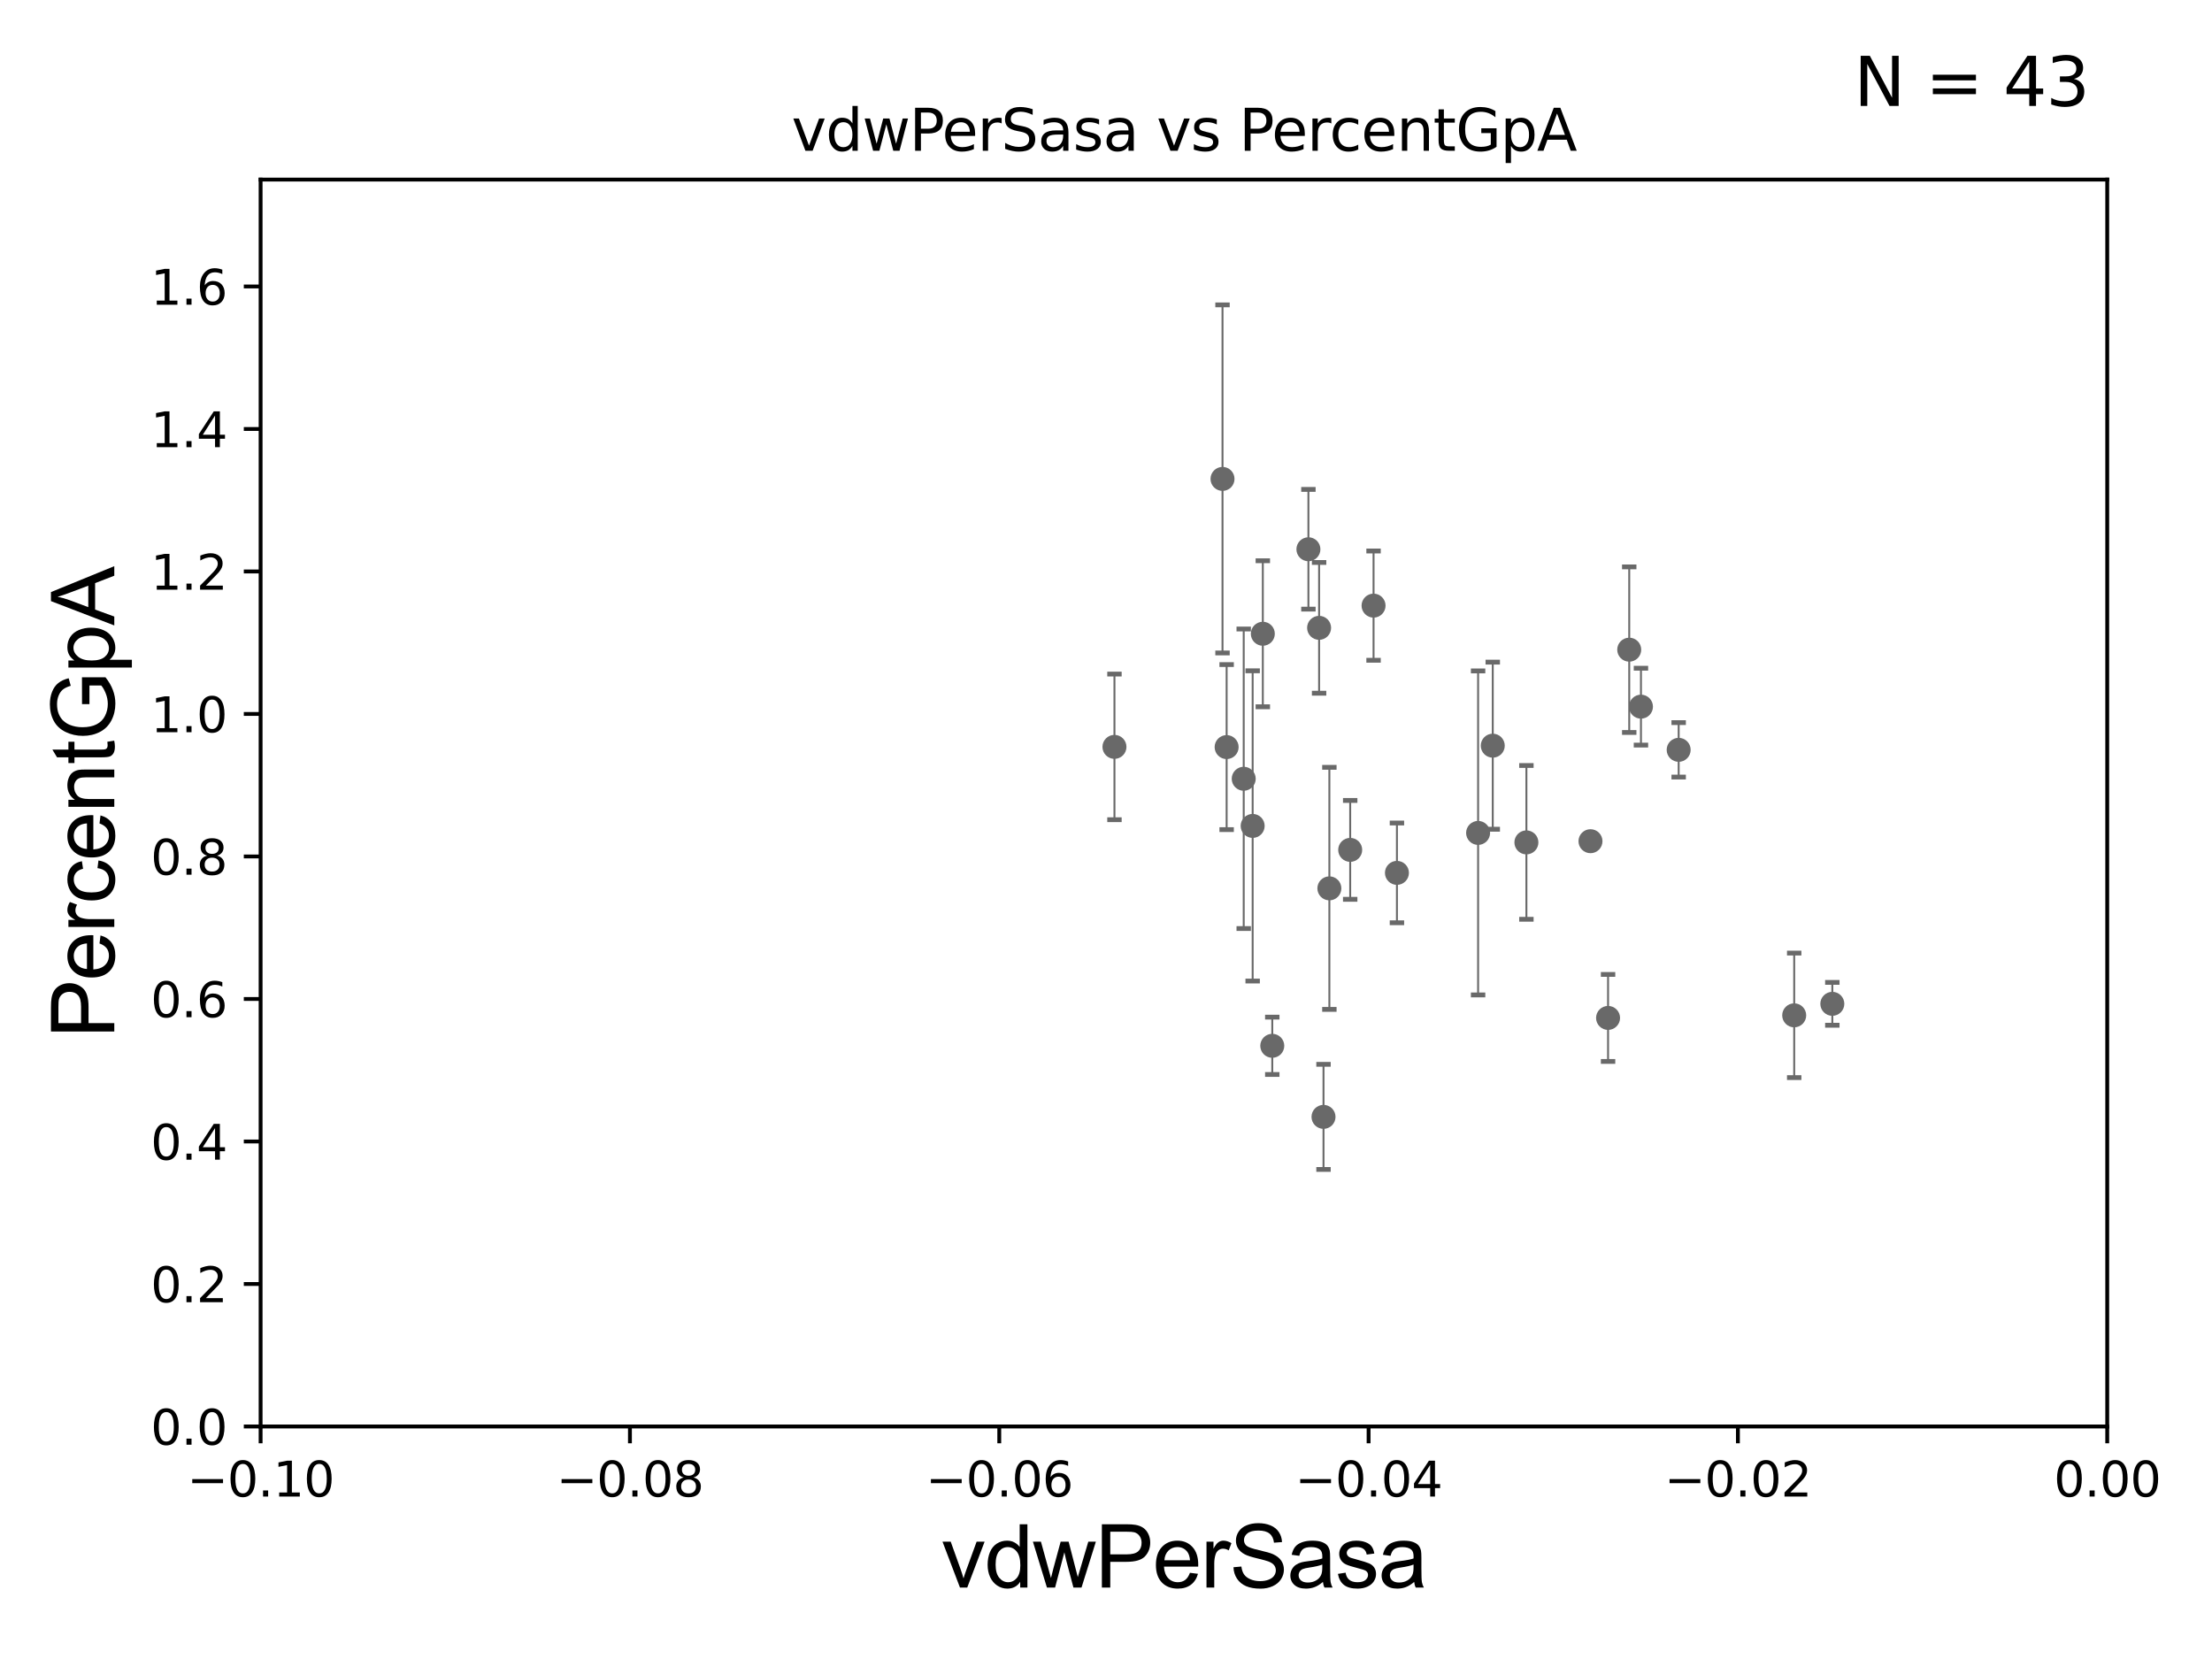 <?xml version="1.0" encoding="utf-8" standalone="no"?>
<!DOCTYPE svg PUBLIC "-//W3C//DTD SVG 1.1//EN"
  "http://www.w3.org/Graphics/SVG/1.1/DTD/svg11.dtd">
<svg xmlns:xlink="http://www.w3.org/1999/xlink" width="460.8pt" height="345.6pt" viewBox="0 0 460.8 345.6" xmlns="http://www.w3.org/2000/svg" version="1.1">
 <defs>
  <style type="text/css">*{stroke-linejoin: round; stroke-linecap: butt}</style>
 </defs>
 <g id="figure_1">
  <g id="patch_1">
   <path d="M 0 345.6 
L 460.8 345.6 
L 460.8 0 
L 0 0 
z
" style="fill: #ffffff"/>
  </g>
  <g id="axes_1">
   <g id="patch_2">
    <path d="M 54.29 297.16 
L 438.975 297.16 
L 438.975 37.411 
L 54.29 37.411 
z
" style="fill: #ffffff"/>
   </g>
   <g id="PathCollection_1">
    <defs>
     <path id="m9f4932aa3a" d="M 0 1.118 
C 0.297 1.118 0.581 1 0.791 0.791 
C 1 0.581 1.118 0.297 1.118 0 
C 1.118 -0.297 1 -0.581 0.791 -0.791 
C 0.581 -1 0.297 -1.118 0 -1.118 
C -0.297 -1.118 -0.581 -1 -0.791 -0.791 
C -1 -0.581 -1.118 -0.297 -1.118 0 
C -1.118 0.297 -1 0.581 -0.791 0.791 
C -0.581 1 -0.297 1.118 0 1.118 
z
" style="stroke: #696969"/>
    </defs>
    <g clip-path="url(#p98de0610e5)">
     <use xlink:href="#m9f4932aa3a" x="263.069" y="132.023" style="fill: #696969; stroke: #696969"/>
     <use xlink:href="#m9f4932aa3a" x="275.711" y="232.664" style="fill: #696969; stroke: #696969"/>
     <use xlink:href="#m9f4932aa3a" x="562.268" y="262.321" style="fill: #696969; stroke: #696969"/>
     <use xlink:href="#m9f4932aa3a" x="509.512" y="226.974" style="fill: #696969; stroke: #696969"/>
     <use xlink:href="#m9f4932aa3a" x="837.781" y="250.135" style="fill: #696969; stroke: #696969"/>
     <use xlink:href="#m9f4932aa3a" x="633.446" y="268.127" style="fill: #696969; stroke: #696969"/>
     <use xlink:href="#m9f4932aa3a" x="1186.252" y="278.551" style="fill: #696969; stroke: #696969"/>
     <use xlink:href="#m9f4932aa3a" x="317.977" y="175.487" style="fill: #696969; stroke: #696969"/>
     <use xlink:href="#m9f4932aa3a" x="334.989" y="212.051" style="fill: #696969; stroke: #696969"/>
     <use xlink:href="#m9f4932aa3a" x="463.481" y="241.967" style="fill: #696969; stroke: #696969"/>
     <use xlink:href="#m9f4932aa3a" x="339.398" y="135.341" style="fill: #696969; stroke: #696969"/>
     <use xlink:href="#m9f4932aa3a" x="310.969" y="155.338" style="fill: #696969; stroke: #696969"/>
     <use xlink:href="#m9f4932aa3a" x="33178.6" y="164.12" style="fill: #696969; stroke: #696969"/>
     <use xlink:href="#m9f4932aa3a" x="33178.6" y="267.48" style="fill: #696969; stroke: #696969"/>
     <use xlink:href="#m9f4932aa3a" x="8627.377" y="268.053" style="fill: #696969; stroke: #696969"/>
     <use xlink:href="#m9f4932aa3a" x="381.707" y="209.115" style="fill: #696969; stroke: #696969"/>
     <use xlink:href="#m9f4932aa3a" x="33178.6" y="210.276" style="fill: #696969; stroke: #696969"/>
     <use xlink:href="#m9f4932aa3a" x="33178.6" y="168.428" style="fill: #696969; stroke: #696969"/>
     <use xlink:href="#m9f4932aa3a" x="550.567" y="166.435" style="fill: #696969; stroke: #696969"/>
     <use xlink:href="#m9f4932aa3a" x="993.267" y="275.812" style="fill: #696969; stroke: #696969"/>
     <use xlink:href="#m9f4932aa3a" x="1060.107" y="254.293" style="fill: #696969; stroke: #696969"/>
     <use xlink:href="#m9f4932aa3a" x="6139.967" y="262.158" style="fill: #696969; stroke: #696969"/>
     <use xlink:href="#m9f4932aa3a" x="291.007" y="181.837" style="fill: #696969; stroke: #696969"/>
     <use xlink:href="#m9f4932aa3a" x="33178.6" y="249.438" style="fill: #696969; stroke: #696969"/>
     <use xlink:href="#m9f4932aa3a" x="33178.6" y="242.408" style="fill: #696969; stroke: #696969"/>
     <use xlink:href="#m9f4932aa3a" x="19341.605" y="183.593" style="fill: #696969; stroke: #696969"/>
     <use xlink:href="#m9f4932aa3a" x="255.53" y="155.633" style="fill: #696969; stroke: #696969"/>
     <use xlink:href="#m9f4932aa3a" x="259.089" y="162.23" style="fill: #696969; stroke: #696969"/>
     <use xlink:href="#m9f4932aa3a" x="254.672" y="99.765" style="fill: #696969; stroke: #696969"/>
     <use xlink:href="#m9f4932aa3a" x="274.793" y="130.79" style="fill: #696969; stroke: #696969"/>
     <use xlink:href="#m9f4932aa3a" x="373.765" y="211.513" style="fill: #696969; stroke: #696969"/>
     <use xlink:href="#m9f4932aa3a" x="276.933" y="185.062" style="fill: #696969; stroke: #696969"/>
     <use xlink:href="#m9f4932aa3a" x="341.841" y="147.21" style="fill: #696969; stroke: #696969"/>
     <use xlink:href="#m9f4932aa3a" x="232.162" y="155.588" style="fill: #696969; stroke: #696969"/>
     <use xlink:href="#m9f4932aa3a" x="272.566" y="114.422" style="fill: #696969; stroke: #696969"/>
     <use xlink:href="#m9f4932aa3a" x="281.271" y="177.045" style="fill: #696969; stroke: #696969"/>
     <use xlink:href="#m9f4932aa3a" x="22511.984" y="173.206" style="fill: #696969; stroke: #696969"/>
     <use xlink:href="#m9f4932aa3a" x="331.326" y="175.238" style="fill: #696969; stroke: #696969"/>
     <use xlink:href="#m9f4932aa3a" x="349.698" y="156.205" style="fill: #696969; stroke: #696969"/>
     <use xlink:href="#m9f4932aa3a" x="286.137" y="126.165" style="fill: #696969; stroke: #696969"/>
     <use xlink:href="#m9f4932aa3a" x="1353.907" y="277.915" style="fill: #696969; stroke: #696969"/>
     <use xlink:href="#m9f4932aa3a" x="260.951" y="172.053" style="fill: #696969; stroke: #696969"/>
     <use xlink:href="#m9f4932aa3a" x="9501.322" y="191.818" style="fill: #696969; stroke: #696969"/>
     <use xlink:href="#m9f4932aa3a" x="307.915" y="173.512" style="fill: #696969; stroke: #696969"/>
     <use xlink:href="#m9f4932aa3a" x="714.254" y="179.908" style="fill: #696969; stroke: #696969"/>
     <use xlink:href="#m9f4932aa3a" x="265.038" y="217.86" style="fill: #696969; stroke: #696969"/>
    </g>
   </g>
   <g id="matplotlib.axis_1">
    <g id="xtick_1">
     <g id="line2d_1">
      <defs>
       <path id="m7b2cd1a1ef" d="M 0 0 
L 0 3.5 
" style="stroke: #000000; stroke-width: 0.8"/>
      </defs>
      <g>
       <use xlink:href="#m7b2cd1a1ef" x="54.29" y="297.16" style="stroke: #000000; stroke-width: 0.8"/>
      </g>
     </g>
     <g id="text_1">
      <!-- −0.10 -->
      <g transform="translate(38.967 311.758)scale(0.1 -0.1)">
       <defs>
        <path id="DejaVuSans-2212" d="M 678 2272 
L 4684 2272 
L 4684 1741 
L 678 1741 
L 678 2272 
z
" transform="scale(0.016)"/>
        <path id="DejaVuSans-30" d="M 2034 4250 
Q 1547 4250 1301 3770 
Q 1056 3291 1056 2328 
Q 1056 1369 1301 889 
Q 1547 409 2034 409 
Q 2525 409 2770 889 
Q 3016 1369 3016 2328 
Q 3016 3291 2770 3770 
Q 2525 4250 2034 4250 
z
M 2034 4750 
Q 2819 4750 3233 4129 
Q 3647 3509 3647 2328 
Q 3647 1150 3233 529 
Q 2819 -91 2034 -91 
Q 1250 -91 836 529 
Q 422 1150 422 2328 
Q 422 3509 836 4129 
Q 1250 4750 2034 4750 
z
" transform="scale(0.016)"/>
        <path id="DejaVuSans-2e" d="M 684 794 
L 1344 794 
L 1344 0 
L 684 0 
L 684 794 
z
" transform="scale(0.016)"/>
        <path id="DejaVuSans-31" d="M 794 531 
L 1825 531 
L 1825 4091 
L 703 3866 
L 703 4441 
L 1819 4666 
L 2450 4666 
L 2450 531 
L 3481 531 
L 3481 0 
L 794 0 
L 794 531 
z
" transform="scale(0.016)"/>
       </defs>
       <use xlink:href="#DejaVuSans-2212"/>
       <use xlink:href="#DejaVuSans-30" x="83.789"/>
       <use xlink:href="#DejaVuSans-2e" x="147.412"/>
       <use xlink:href="#DejaVuSans-31" x="179.199"/>
       <use xlink:href="#DejaVuSans-30" x="242.822"/>
      </g>
     </g>
    </g>
    <g id="xtick_2">
     <g id="line2d_2">
      <g>
       <use xlink:href="#m7b2cd1a1ef" x="131.227" y="297.16" style="stroke: #000000; stroke-width: 0.8"/>
      </g>
     </g>
     <g id="text_2">
      <!-- −0.08 -->
      <g transform="translate(115.904 311.758)scale(0.1 -0.1)">
       <defs>
        <path id="DejaVuSans-38" d="M 2034 2216 
Q 1584 2216 1326 1975 
Q 1069 1734 1069 1313 
Q 1069 891 1326 650 
Q 1584 409 2034 409 
Q 2484 409 2743 651 
Q 3003 894 3003 1313 
Q 3003 1734 2745 1975 
Q 2488 2216 2034 2216 
z
M 1403 2484 
Q 997 2584 770 2862 
Q 544 3141 544 3541 
Q 544 4100 942 4425 
Q 1341 4750 2034 4750 
Q 2731 4750 3128 4425 
Q 3525 4100 3525 3541 
Q 3525 3141 3298 2862 
Q 3072 2584 2669 2484 
Q 3125 2378 3379 2068 
Q 3634 1759 3634 1313 
Q 3634 634 3220 271 
Q 2806 -91 2034 -91 
Q 1263 -91 848 271 
Q 434 634 434 1313 
Q 434 1759 690 2068 
Q 947 2378 1403 2484 
z
M 1172 3481 
Q 1172 3119 1398 2916 
Q 1625 2713 2034 2713 
Q 2441 2713 2670 2916 
Q 2900 3119 2900 3481 
Q 2900 3844 2670 4047 
Q 2441 4250 2034 4250 
Q 1625 4250 1398 4047 
Q 1172 3844 1172 3481 
z
" transform="scale(0.016)"/>
       </defs>
       <use xlink:href="#DejaVuSans-2212"/>
       <use xlink:href="#DejaVuSans-30" x="83.789"/>
       <use xlink:href="#DejaVuSans-2e" x="147.412"/>
       <use xlink:href="#DejaVuSans-30" x="179.199"/>
       <use xlink:href="#DejaVuSans-38" x="242.822"/>
      </g>
     </g>
    </g>
    <g id="xtick_3">
     <g id="line2d_3">
      <g>
       <use xlink:href="#m7b2cd1a1ef" x="208.164" y="297.16" style="stroke: #000000; stroke-width: 0.8"/>
      </g>
     </g>
     <g id="text_3">
      <!-- −0.06 -->
      <g transform="translate(192.841 311.758)scale(0.1 -0.1)">
       <defs>
        <path id="DejaVuSans-36" d="M 2113 2584 
Q 1688 2584 1439 2293 
Q 1191 2003 1191 1497 
Q 1191 994 1439 701 
Q 1688 409 2113 409 
Q 2538 409 2786 701 
Q 3034 994 3034 1497 
Q 3034 2003 2786 2293 
Q 2538 2584 2113 2584 
z
M 3366 4563 
L 3366 3988 
Q 3128 4100 2886 4159 
Q 2644 4219 2406 4219 
Q 1781 4219 1451 3797 
Q 1122 3375 1075 2522 
Q 1259 2794 1537 2939 
Q 1816 3084 2150 3084 
Q 2853 3084 3261 2657 
Q 3669 2231 3669 1497 
Q 3669 778 3244 343 
Q 2819 -91 2113 -91 
Q 1303 -91 875 529 
Q 447 1150 447 2328 
Q 447 3434 972 4092 
Q 1497 4750 2381 4750 
Q 2619 4750 2861 4703 
Q 3103 4656 3366 4563 
z
" transform="scale(0.016)"/>
       </defs>
       <use xlink:href="#DejaVuSans-2212"/>
       <use xlink:href="#DejaVuSans-30" x="83.789"/>
       <use xlink:href="#DejaVuSans-2e" x="147.412"/>
       <use xlink:href="#DejaVuSans-30" x="179.199"/>
       <use xlink:href="#DejaVuSans-36" x="242.822"/>
      </g>
     </g>
    </g>
    <g id="xtick_4">
     <g id="line2d_4">
      <g>
       <use xlink:href="#m7b2cd1a1ef" x="285.101" y="297.16" style="stroke: #000000; stroke-width: 0.8"/>
      </g>
     </g>
     <g id="text_4">
      <!-- −0.04 -->
      <g transform="translate(269.778 311.758)scale(0.1 -0.1)">
       <defs>
        <path id="DejaVuSans-34" d="M 2419 4116 
L 825 1625 
L 2419 1625 
L 2419 4116 
z
M 2253 4666 
L 3047 4666 
L 3047 1625 
L 3713 1625 
L 3713 1100 
L 3047 1100 
L 3047 0 
L 2419 0 
L 2419 1100 
L 313 1100 
L 313 1709 
L 2253 4666 
z
" transform="scale(0.016)"/>
       </defs>
       <use xlink:href="#DejaVuSans-2212"/>
       <use xlink:href="#DejaVuSans-30" x="83.789"/>
       <use xlink:href="#DejaVuSans-2e" x="147.412"/>
       <use xlink:href="#DejaVuSans-30" x="179.199"/>
       <use xlink:href="#DejaVuSans-34" x="242.822"/>
      </g>
     </g>
    </g>
    <g id="xtick_5">
     <g id="line2d_5">
      <g>
       <use xlink:href="#m7b2cd1a1ef" x="362.038" y="297.16" style="stroke: #000000; stroke-width: 0.8"/>
      </g>
     </g>
     <g id="text_5">
      <!-- −0.02 -->
      <g transform="translate(346.715 311.758)scale(0.1 -0.1)">
       <defs>
        <path id="DejaVuSans-32" d="M 1228 531 
L 3431 531 
L 3431 0 
L 469 0 
L 469 531 
Q 828 903 1448 1529 
Q 2069 2156 2228 2338 
Q 2531 2678 2651 2914 
Q 2772 3150 2772 3378 
Q 2772 3750 2511 3984 
Q 2250 4219 1831 4219 
Q 1534 4219 1204 4116 
Q 875 4013 500 3803 
L 500 4441 
Q 881 4594 1212 4672 
Q 1544 4750 1819 4750 
Q 2544 4750 2975 4387 
Q 3406 4025 3406 3419 
Q 3406 3131 3298 2873 
Q 3191 2616 2906 2266 
Q 2828 2175 2409 1742 
Q 1991 1309 1228 531 
z
" transform="scale(0.016)"/>
       </defs>
       <use xlink:href="#DejaVuSans-2212"/>
       <use xlink:href="#DejaVuSans-30" x="83.789"/>
       <use xlink:href="#DejaVuSans-2e" x="147.412"/>
       <use xlink:href="#DejaVuSans-30" x="179.199"/>
       <use xlink:href="#DejaVuSans-32" x="242.822"/>
      </g>
     </g>
    </g>
    <g id="xtick_6">
     <g id="line2d_6">
      <g>
       <use xlink:href="#m7b2cd1a1ef" x="438.975" y="297.16" style="stroke: #000000; stroke-width: 0.8"/>
      </g>
     </g>
     <g id="text_6">
      <!-- 0.00 -->
      <g transform="translate(427.842 311.758)scale(0.1 -0.1)">
       <use xlink:href="#DejaVuSans-30"/>
       <use xlink:href="#DejaVuSans-2e" x="63.623"/>
       <use xlink:href="#DejaVuSans-30" x="95.41"/>
       <use xlink:href="#DejaVuSans-30" x="159.033"/>
      </g>
     </g>
    </g>
    <g id="text_7">
     <!-- vdwPerSasa -->
     <g transform="translate(196.11 330.722)scale(0.18 -0.18)">
      <defs>
       <path id="ArialMT-76" d="M 1344 0 
L 81 3319 
L 675 3319 
L 1388 1331 
Q 1503 1009 1600 663 
Q 1675 925 1809 1294 
L 2547 3319 
L 3125 3319 
L 1869 0 
L 1344 0 
z
" transform="scale(0.016)"/>
       <path id="ArialMT-64" d="M 2575 0 
L 2575 419 
Q 2259 -75 1647 -75 
Q 1250 -75 917 144 
Q 584 363 401 755 
Q 219 1147 219 1656 
Q 219 2153 384 2558 
Q 550 2963 881 3178 
Q 1213 3394 1622 3394 
Q 1922 3394 2156 3267 
Q 2391 3141 2538 2938 
L 2538 4581 
L 3097 4581 
L 3097 0 
L 2575 0 
z
M 797 1656 
Q 797 1019 1065 703 
Q 1334 388 1700 388 
Q 2069 388 2326 689 
Q 2584 991 2584 1609 
Q 2584 2291 2321 2609 
Q 2059 2928 1675 2928 
Q 1300 2928 1048 2622 
Q 797 2316 797 1656 
z
" transform="scale(0.016)"/>
       <path id="ArialMT-77" d="M 1034 0 
L 19 3319 
L 600 3319 
L 1128 1403 
L 1325 691 
Q 1338 744 1497 1375 
L 2025 3319 
L 2603 3319 
L 3100 1394 
L 3266 759 
L 3456 1400 
L 4025 3319 
L 4572 3319 
L 3534 0 
L 2950 0 
L 2422 1988 
L 2294 2553 
L 1622 0 
L 1034 0 
z
" transform="scale(0.016)"/>
       <path id="ArialMT-50" d="M 494 0 
L 494 4581 
L 2222 4581 
Q 2678 4581 2919 4538 
Q 3256 4481 3484 4323 
Q 3713 4166 3852 3881 
Q 3991 3597 3991 3256 
Q 3991 2672 3619 2267 
Q 3247 1863 2275 1863 
L 1100 1863 
L 1100 0 
L 494 0 
z
M 1100 2403 
L 2284 2403 
Q 2872 2403 3119 2622 
Q 3366 2841 3366 3238 
Q 3366 3525 3220 3729 
Q 3075 3934 2838 4000 
Q 2684 4041 2272 4041 
L 1100 4041 
L 1100 2403 
z
" transform="scale(0.016)"/>
       <path id="ArialMT-65" d="M 2694 1069 
L 3275 997 
Q 3138 488 2766 206 
Q 2394 -75 1816 -75 
Q 1088 -75 661 373 
Q 234 822 234 1631 
Q 234 2469 665 2931 
Q 1097 3394 1784 3394 
Q 2450 3394 2872 2941 
Q 3294 2488 3294 1666 
Q 3294 1616 3291 1516 
L 816 1516 
Q 847 969 1125 678 
Q 1403 388 1819 388 
Q 2128 388 2347 550 
Q 2566 713 2694 1069 
z
M 847 1978 
L 2700 1978 
Q 2663 2397 2488 2606 
Q 2219 2931 1791 2931 
Q 1403 2931 1139 2672 
Q 875 2413 847 1978 
z
" transform="scale(0.016)"/>
       <path id="ArialMT-72" d="M 416 0 
L 416 3319 
L 922 3319 
L 922 2816 
Q 1116 3169 1280 3281 
Q 1444 3394 1641 3394 
Q 1925 3394 2219 3213 
L 2025 2691 
Q 1819 2813 1613 2813 
Q 1428 2813 1281 2702 
Q 1134 2591 1072 2394 
Q 978 2094 978 1738 
L 978 0 
L 416 0 
z
" transform="scale(0.016)"/>
       <path id="ArialMT-53" d="M 288 1472 
L 859 1522 
Q 900 1178 1048 958 
Q 1197 738 1509 602 
Q 1822 466 2213 466 
Q 2559 466 2825 569 
Q 3091 672 3220 851 
Q 3350 1031 3350 1244 
Q 3350 1459 3225 1620 
Q 3100 1781 2813 1891 
Q 2628 1963 1997 2114 
Q 1366 2266 1113 2400 
Q 784 2572 623 2826 
Q 463 3081 463 3397 
Q 463 3744 659 4045 
Q 856 4347 1234 4503 
Q 1613 4659 2075 4659 
Q 2584 4659 2973 4495 
Q 3363 4331 3572 4012 
Q 3781 3694 3797 3291 
L 3216 3247 
Q 3169 3681 2898 3903 
Q 2628 4125 2100 4125 
Q 1550 4125 1298 3923 
Q 1047 3722 1047 3438 
Q 1047 3191 1225 3031 
Q 1400 2872 2139 2705 
Q 2878 2538 3153 2413 
Q 3553 2228 3743 1945 
Q 3934 1663 3934 1294 
Q 3934 928 3725 604 
Q 3516 281 3123 101 
Q 2731 -78 2241 -78 
Q 1619 -78 1198 103 
Q 778 284 539 648 
Q 300 1013 288 1472 
z
" transform="scale(0.016)"/>
       <path id="ArialMT-61" d="M 2588 409 
Q 2275 144 1986 34 
Q 1697 -75 1366 -75 
Q 819 -75 525 192 
Q 231 459 231 875 
Q 231 1119 342 1320 
Q 453 1522 633 1644 
Q 813 1766 1038 1828 
Q 1203 1872 1538 1913 
Q 2219 1994 2541 2106 
Q 2544 2222 2544 2253 
Q 2544 2597 2384 2738 
Q 2169 2928 1744 2928 
Q 1347 2928 1158 2789 
Q 969 2650 878 2297 
L 328 2372 
Q 403 2725 575 2942 
Q 747 3159 1072 3276 
Q 1397 3394 1825 3394 
Q 2250 3394 2515 3294 
Q 2781 3194 2906 3042 
Q 3031 2891 3081 2659 
Q 3109 2516 3109 2141 
L 3109 1391 
Q 3109 606 3145 398 
Q 3181 191 3288 0 
L 2700 0 
Q 2613 175 2588 409 
z
M 2541 1666 
Q 2234 1541 1622 1453 
Q 1275 1403 1131 1340 
Q 988 1278 909 1158 
Q 831 1038 831 891 
Q 831 666 1001 516 
Q 1172 366 1500 366 
Q 1825 366 2078 508 
Q 2331 650 2450 897 
Q 2541 1088 2541 1459 
L 2541 1666 
z
" transform="scale(0.016)"/>
       <path id="ArialMT-73" d="M 197 991 
L 753 1078 
Q 800 744 1014 566 
Q 1228 388 1613 388 
Q 2000 388 2187 545 
Q 2375 703 2375 916 
Q 2375 1106 2209 1216 
Q 2094 1291 1634 1406 
Q 1016 1563 777 1677 
Q 538 1791 414 1992 
Q 291 2194 291 2438 
Q 291 2659 392 2848 
Q 494 3038 669 3163 
Q 800 3259 1026 3326 
Q 1253 3394 1513 3394 
Q 1903 3394 2198 3281 
Q 2494 3169 2634 2976 
Q 2775 2784 2828 2463 
L 2278 2388 
Q 2241 2644 2061 2787 
Q 1881 2931 1553 2931 
Q 1166 2931 1000 2803 
Q 834 2675 834 2503 
Q 834 2394 903 2306 
Q 972 2216 1119 2156 
Q 1203 2125 1616 2013 
Q 2213 1853 2448 1751 
Q 2684 1650 2818 1456 
Q 2953 1263 2953 975 
Q 2953 694 2789 445 
Q 2625 197 2315 61 
Q 2006 -75 1616 -75 
Q 969 -75 630 194 
Q 291 463 197 991 
z
" transform="scale(0.016)"/>
      </defs>
      <use xlink:href="#ArialMT-76"/>
      <use xlink:href="#ArialMT-64" x="50"/>
      <use xlink:href="#ArialMT-77" x="105.615"/>
      <use xlink:href="#ArialMT-50" x="177.832"/>
      <use xlink:href="#ArialMT-65" x="244.531"/>
      <use xlink:href="#ArialMT-72" x="300.146"/>
      <use xlink:href="#ArialMT-53" x="333.447"/>
      <use xlink:href="#ArialMT-61" x="400.146"/>
      <use xlink:href="#ArialMT-73" x="455.762"/>
      <use xlink:href="#ArialMT-61" x="505.762"/>
     </g>
    </g>
   </g>
   <g id="matplotlib.axis_2">
    <g id="ytick_1">
     <g id="line2d_7">
      <defs>
       <path id="mff3d5fe976" d="M 0 0 
L -3.5 0 
" style="stroke: #000000; stroke-width: 0.8"/>
      </defs>
      <g>
       <use xlink:href="#mff3d5fe976" x="54.29" y="297.16" style="stroke: #000000; stroke-width: 0.8"/>
      </g>
     </g>
     <g id="text_8">
      <!-- 0.0 -->
      <g transform="translate(31.387 300.959)scale(0.1 -0.1)">
       <use xlink:href="#DejaVuSans-30"/>
       <use xlink:href="#DejaVuSans-2e" x="63.623"/>
       <use xlink:href="#DejaVuSans-30" x="95.41"/>
      </g>
     </g>
    </g>
    <g id="ytick_2">
     <g id="line2d_8">
      <g>
       <use xlink:href="#mff3d5fe976" x="54.29" y="267.474" style="stroke: #000000; stroke-width: 0.8"/>
      </g>
     </g>
     <g id="text_9">
      <!-- 0.2 -->
      <g transform="translate(31.387 271.274)scale(0.1 -0.1)">
       <use xlink:href="#DejaVuSans-30"/>
       <use xlink:href="#DejaVuSans-2e" x="63.623"/>
       <use xlink:href="#DejaVuSans-32" x="95.41"/>
      </g>
     </g>
    </g>
    <g id="ytick_3">
     <g id="line2d_9">
      <g>
       <use xlink:href="#mff3d5fe976" x="54.29" y="237.789" style="stroke: #000000; stroke-width: 0.8"/>
      </g>
     </g>
     <g id="text_10">
      <!-- 0.4 -->
      <g transform="translate(31.387 241.588)scale(0.1 -0.1)">
       <use xlink:href="#DejaVuSans-30"/>
       <use xlink:href="#DejaVuSans-2e" x="63.623"/>
       <use xlink:href="#DejaVuSans-34" x="95.41"/>
      </g>
     </g>
    </g>
    <g id="ytick_4">
     <g id="line2d_10">
      <g>
       <use xlink:href="#mff3d5fe976" x="54.29" y="208.103" style="stroke: #000000; stroke-width: 0.8"/>
      </g>
     </g>
     <g id="text_11">
      <!-- 0.6 -->
      <g transform="translate(31.387 211.902)scale(0.1 -0.1)">
       <use xlink:href="#DejaVuSans-30"/>
       <use xlink:href="#DejaVuSans-2e" x="63.623"/>
       <use xlink:href="#DejaVuSans-36" x="95.41"/>
      </g>
     </g>
    </g>
    <g id="ytick_5">
     <g id="line2d_11">
      <g>
       <use xlink:href="#mff3d5fe976" x="54.29" y="178.418" style="stroke: #000000; stroke-width: 0.8"/>
      </g>
     </g>
     <g id="text_12">
      <!-- 0.8 -->
      <g transform="translate(31.387 182.217)scale(0.1 -0.1)">
       <use xlink:href="#DejaVuSans-30"/>
       <use xlink:href="#DejaVuSans-2e" x="63.623"/>
       <use xlink:href="#DejaVuSans-38" x="95.41"/>
      </g>
     </g>
    </g>
    <g id="ytick_6">
     <g id="line2d_12">
      <g>
       <use xlink:href="#mff3d5fe976" x="54.29" y="148.732" style="stroke: #000000; stroke-width: 0.8"/>
      </g>
     </g>
     <g id="text_13">
      <!-- 1.0 -->
      <g transform="translate(31.387 152.531)scale(0.1 -0.1)">
       <use xlink:href="#DejaVuSans-31"/>
       <use xlink:href="#DejaVuSans-2e" x="63.623"/>
       <use xlink:href="#DejaVuSans-30" x="95.41"/>
      </g>
     </g>
    </g>
    <g id="ytick_7">
     <g id="line2d_13">
      <g>
       <use xlink:href="#mff3d5fe976" x="54.29" y="119.047" style="stroke: #000000; stroke-width: 0.8"/>
      </g>
     </g>
     <g id="text_14">
      <!-- 1.2 -->
      <g transform="translate(31.387 122.846)scale(0.1 -0.1)">
       <use xlink:href="#DejaVuSans-31"/>
       <use xlink:href="#DejaVuSans-2e" x="63.623"/>
       <use xlink:href="#DejaVuSans-32" x="95.41"/>
      </g>
     </g>
    </g>
    <g id="ytick_8">
     <g id="line2d_14">
      <g>
       <use xlink:href="#mff3d5fe976" x="54.29" y="89.361" style="stroke: #000000; stroke-width: 0.8"/>
      </g>
     </g>
     <g id="text_15">
      <!-- 1.4 -->
      <g transform="translate(31.387 93.16)scale(0.1 -0.1)">
       <use xlink:href="#DejaVuSans-31"/>
       <use xlink:href="#DejaVuSans-2e" x="63.623"/>
       <use xlink:href="#DejaVuSans-34" x="95.41"/>
      </g>
     </g>
    </g>
    <g id="ytick_9">
     <g id="line2d_15">
      <g>
       <use xlink:href="#mff3d5fe976" x="54.29" y="59.675" style="stroke: #000000; stroke-width: 0.8"/>
      </g>
     </g>
     <g id="text_16">
      <!-- 1.6 -->
      <g transform="translate(31.387 63.475)scale(0.1 -0.1)">
       <use xlink:href="#DejaVuSans-31"/>
       <use xlink:href="#DejaVuSans-2e" x="63.623"/>
       <use xlink:href="#DejaVuSans-36" x="95.41"/>
      </g>
     </g>
    </g>
    <g id="text_17">
     <!-- PercentGpA -->
     <g transform="translate(23.809 216.309)rotate(-90)scale(0.18 -0.18)">
      <defs>
       <path id="ArialMT-63" d="M 2588 1216 
L 3141 1144 
Q 3050 572 2676 248 
Q 2303 -75 1759 -75 
Q 1078 -75 664 370 
Q 250 816 250 1647 
Q 250 2184 428 2587 
Q 606 2991 970 3192 
Q 1334 3394 1763 3394 
Q 2303 3394 2647 3120 
Q 2991 2847 3088 2344 
L 2541 2259 
Q 2463 2594 2264 2762 
Q 2066 2931 1784 2931 
Q 1359 2931 1093 2626 
Q 828 2322 828 1663 
Q 828 994 1084 691 
Q 1341 388 1753 388 
Q 2084 388 2306 591 
Q 2528 794 2588 1216 
z
" transform="scale(0.016)"/>
       <path id="ArialMT-6e" d="M 422 0 
L 422 3319 
L 928 3319 
L 928 2847 
Q 1294 3394 1984 3394 
Q 2284 3394 2536 3286 
Q 2788 3178 2913 3003 
Q 3038 2828 3088 2588 
Q 3119 2431 3119 2041 
L 3119 0 
L 2556 0 
L 2556 2019 
Q 2556 2363 2490 2533 
Q 2425 2703 2258 2804 
Q 2091 2906 1866 2906 
Q 1506 2906 1245 2678 
Q 984 2450 984 1813 
L 984 0 
L 422 0 
z
" transform="scale(0.016)"/>
       <path id="ArialMT-74" d="M 1650 503 
L 1731 6 
Q 1494 -44 1306 -44 
Q 1000 -44 831 53 
Q 663 150 594 308 
Q 525 466 525 972 
L 525 2881 
L 113 2881 
L 113 3319 
L 525 3319 
L 525 4141 
L 1084 4478 
L 1084 3319 
L 1650 3319 
L 1650 2881 
L 1084 2881 
L 1084 941 
Q 1084 700 1114 631 
Q 1144 563 1211 522 
Q 1278 481 1403 481 
Q 1497 481 1650 503 
z
" transform="scale(0.016)"/>
       <path id="ArialMT-47" d="M 2638 1797 
L 2638 2334 
L 4578 2338 
L 4578 638 
Q 4131 281 3656 101 
Q 3181 -78 2681 -78 
Q 2006 -78 1454 211 
Q 903 500 622 1047 
Q 341 1594 341 2269 
Q 341 2938 620 3517 
Q 900 4097 1425 4378 
Q 1950 4659 2634 4659 
Q 3131 4659 3532 4498 
Q 3934 4338 4162 4050 
Q 4391 3763 4509 3300 
L 3963 3150 
Q 3859 3500 3706 3700 
Q 3553 3900 3268 4020 
Q 2984 4141 2638 4141 
Q 2222 4141 1919 4014 
Q 1616 3888 1430 3681 
Q 1244 3475 1141 3228 
Q 966 2803 966 2306 
Q 966 1694 1177 1281 
Q 1388 869 1791 669 
Q 2194 469 2647 469 
Q 3041 469 3416 620 
Q 3791 772 3984 944 
L 3984 1797 
L 2638 1797 
z
" transform="scale(0.016)"/>
       <path id="ArialMT-70" d="M 422 -1272 
L 422 3319 
L 934 3319 
L 934 2888 
Q 1116 3141 1344 3267 
Q 1572 3394 1897 3394 
Q 2322 3394 2647 3175 
Q 2972 2956 3137 2557 
Q 3303 2159 3303 1684 
Q 3303 1175 3120 767 
Q 2938 359 2589 142 
Q 2241 -75 1856 -75 
Q 1575 -75 1351 44 
Q 1128 163 984 344 
L 984 -1272 
L 422 -1272 
z
M 931 1641 
Q 931 1000 1190 694 
Q 1450 388 1819 388 
Q 2194 388 2461 705 
Q 2728 1022 2728 1688 
Q 2728 2322 2467 2637 
Q 2206 2953 1844 2953 
Q 1484 2953 1207 2617 
Q 931 2281 931 1641 
z
" transform="scale(0.016)"/>
       <path id="ArialMT-41" d="M -9 0 
L 1750 4581 
L 2403 4581 
L 4278 0 
L 3588 0 
L 3053 1388 
L 1138 1388 
L 634 0 
L -9 0 
z
M 1313 1881 
L 2866 1881 
L 2388 3150 
Q 2169 3728 2063 4100 
Q 1975 3659 1816 3225 
L 1313 1881 
z
" transform="scale(0.016)"/>
      </defs>
      <use xlink:href="#ArialMT-50"/>
      <use xlink:href="#ArialMT-65" x="66.699"/>
      <use xlink:href="#ArialMT-72" x="122.314"/>
      <use xlink:href="#ArialMT-63" x="155.615"/>
      <use xlink:href="#ArialMT-65" x="205.615"/>
      <use xlink:href="#ArialMT-6e" x="261.23"/>
      <use xlink:href="#ArialMT-74" x="316.846"/>
      <use xlink:href="#ArialMT-47" x="344.629"/>
      <use xlink:href="#ArialMT-70" x="422.412"/>
      <use xlink:href="#ArialMT-41" x="478.027"/>
     </g>
    </g>
   </g>
   <g id="LineCollection_1">
    <path d="M 263.069 147.234 
L 263.069 116.812 
" clip-path="url(#p98de0610e5)" style="fill: none; stroke: #696969; stroke-width: 0.4"/>
    <path d="M 275.711 243.612 
L 275.711 221.716 
" clip-path="url(#p98de0610e5)" style="fill: none; stroke: #696969; stroke-width: 0.4"/>
    <path clip-path="url(#p98de0610e5)" style="fill: none; stroke: #696969; stroke-width: 0.4"/>
    <path clip-path="url(#p98de0610e5)" style="fill: none; stroke: #696969; stroke-width: 0.4"/>
    <path clip-path="url(#p98de0610e5)" style="fill: none; stroke: #696969; stroke-width: 0.4"/>
    <path clip-path="url(#p98de0610e5)" style="fill: none; stroke: #696969; stroke-width: 0.4"/>
    <path clip-path="url(#p98de0610e5)" style="fill: none; stroke: #696969; stroke-width: 0.4"/>
    <path d="M 317.977 191.506 
L 317.977 159.469 
" clip-path="url(#p98de0610e5)" style="fill: none; stroke: #696969; stroke-width: 0.4"/>
    <path d="M 334.989 221.113 
L 334.989 202.988 
" clip-path="url(#p98de0610e5)" style="fill: none; stroke: #696969; stroke-width: 0.4"/>
    <path clip-path="url(#p98de0610e5)" style="fill: none; stroke: #696969; stroke-width: 0.4"/>
    <path d="M 339.398 152.589 
L 339.398 118.093 
" clip-path="url(#p98de0610e5)" style="fill: none; stroke: #696969; stroke-width: 0.4"/>
    <path d="M 310.969 172.743 
L 310.969 137.932 
" clip-path="url(#p98de0610e5)" style="fill: none; stroke: #696969; stroke-width: 0.4"/>
    <path clip-path="url(#p98de0610e5)" style="fill: none; stroke: #696969; stroke-width: 0.4"/>
    <path clip-path="url(#p98de0610e5)" style="fill: none; stroke: #696969; stroke-width: 0.4"/>
    <path d="M 381.707 213.579 
L 381.707 204.65 
" clip-path="url(#p98de0610e5)" style="fill: none; stroke: #696969; stroke-width: 0.4"/>
    <path clip-path="url(#p98de0610e5)" style="fill: none; stroke: #696969; stroke-width: 0.4"/>
    <path clip-path="url(#p98de0610e5)" style="fill: none; stroke: #696969; stroke-width: 0.4"/>
    <path clip-path="url(#p98de0610e5)" style="fill: none; stroke: #696969; stroke-width: 0.4"/>
    <path clip-path="url(#p98de0610e5)" style="fill: none; stroke: #696969; stroke-width: 0.4"/>
    <path clip-path="url(#p98de0610e5)" style="fill: none; stroke: #696969; stroke-width: 0.4"/>
    <path d="M 291.007 192.225 
L 291.007 171.449 
" clip-path="url(#p98de0610e5)" style="fill: none; stroke: #696969; stroke-width: 0.4"/>
    <path clip-path="url(#p98de0610e5)" style="fill: none; stroke: #696969; stroke-width: 0.4"/>
    <path clip-path="url(#p98de0610e5)" style="fill: none; stroke: #696969; stroke-width: 0.4"/>
    <path d="M 255.53 172.826 
L 255.53 138.441 
" clip-path="url(#p98de0610e5)" style="fill: none; stroke: #696969; stroke-width: 0.4"/>
    <path d="M 259.089 193.428 
L 259.089 131.032 
" clip-path="url(#p98de0610e5)" style="fill: none; stroke: #696969; stroke-width: 0.4"/>
    <path d="M 254.672 136.021 
L 254.672 63.509 
" clip-path="url(#p98de0610e5)" style="fill: none; stroke: #696969; stroke-width: 0.4"/>
    <path d="M 274.793 144.41 
L 274.793 117.171 
" clip-path="url(#p98de0610e5)" style="fill: none; stroke: #696969; stroke-width: 0.4"/>
    <path d="M 373.765 224.482 
L 373.765 198.543 
" clip-path="url(#p98de0610e5)" style="fill: none; stroke: #696969; stroke-width: 0.4"/>
    <path d="M 276.933 210.272 
L 276.933 159.852 
" clip-path="url(#p98de0610e5)" style="fill: none; stroke: #696969; stroke-width: 0.4"/>
    <path d="M 341.841 155.216 
L 341.841 139.204 
" clip-path="url(#p98de0610e5)" style="fill: none; stroke: #696969; stroke-width: 0.4"/>
    <path d="M 232.162 170.757 
L 232.162 140.42 
" clip-path="url(#p98de0610e5)" style="fill: none; stroke: #696969; stroke-width: 0.4"/>
    <path d="M 272.566 126.892 
L 272.566 101.952 
" clip-path="url(#p98de0610e5)" style="fill: none; stroke: #696969; stroke-width: 0.4"/>
    <path d="M 281.271 187.341 
L 281.271 166.748 
" clip-path="url(#p98de0610e5)" style="fill: none; stroke: #696969; stroke-width: 0.4"/>
    <path clip-path="url(#p98de0610e5)" style="fill: none; stroke: #696969; stroke-width: 0.4"/>
    <path d="M 331.326 175.754 
L 331.326 174.721 
" clip-path="url(#p98de0610e5)" style="fill: none; stroke: #696969; stroke-width: 0.4"/>
    <path d="M 349.698 161.88 
L 349.698 150.531 
" clip-path="url(#p98de0610e5)" style="fill: none; stroke: #696969; stroke-width: 0.4"/>
    <path d="M 286.137 137.548 
L 286.137 114.781 
" clip-path="url(#p98de0610e5)" style="fill: none; stroke: #696969; stroke-width: 0.4"/>
    <path clip-path="url(#p98de0610e5)" style="fill: none; stroke: #696969; stroke-width: 0.4"/>
    <path d="M 260.951 204.366 
L 260.951 139.74 
" clip-path="url(#p98de0610e5)" style="fill: none; stroke: #696969; stroke-width: 0.4"/>
    <path clip-path="url(#p98de0610e5)" style="fill: none; stroke: #696969; stroke-width: 0.4"/>
    <path d="M 307.915 207.261 
L 307.915 139.763 
" clip-path="url(#p98de0610e5)" style="fill: none; stroke: #696969; stroke-width: 0.4"/>
    <path clip-path="url(#p98de0610e5)" style="fill: none; stroke: #696969; stroke-width: 0.4"/>
    <path d="M 265.038 223.832 
L 265.038 211.887 
" clip-path="url(#p98de0610e5)" style="fill: none; stroke: #696969; stroke-width: 0.4"/>
   </g>
   <g id="line2d_16">
    <defs>
     <path id="mc93a4e5a05" d="M 1.5 0 
L -1.5 -0 
" style="stroke: #696969"/>
    </defs>
    <g clip-path="url(#p98de0610e5)">
     <use xlink:href="#mc93a4e5a05" x="263.069" y="147.234" style="fill: #696969; stroke: #696969"/>
     <use xlink:href="#mc93a4e5a05" x="275.711" y="243.612" style="fill: #696969; stroke: #696969"/>
     <use xlink:href="#mc93a4e5a05" x="562.268" y="270.572" style="fill: #696969; stroke: #696969"/>
     <use xlink:href="#mc93a4e5a05" x="509.512" y="241.598" style="fill: #696969; stroke: #696969"/>
     <use xlink:href="#mc93a4e5a05" x="837.781" y="253.922" style="fill: #696969; stroke: #696969"/>
     <use xlink:href="#mc93a4e5a05" x="633.446" y="275.908" style="fill: #696969; stroke: #696969"/>
     <use xlink:href="#mc93a4e5a05" x="1186.252" y="286.235" style="fill: #696969; stroke: #696969"/>
     <use xlink:href="#mc93a4e5a05" x="317.977" y="191.506" style="fill: #696969; stroke: #696969"/>
     <use xlink:href="#mc93a4e5a05" x="334.989" y="221.113" style="fill: #696969; stroke: #696969"/>
     <use xlink:href="#mc93a4e5a05" x="463.481" y="249.864" style="fill: #696969; stroke: #696969"/>
     <use xlink:href="#mc93a4e5a05" x="339.398" y="152.589" style="fill: #696969; stroke: #696969"/>
     <use xlink:href="#mc93a4e5a05" x="310.969" y="172.743" style="fill: #696969; stroke: #696969"/>
     <use xlink:href="#mc93a4e5a05" x="33178.6" y="180.349" style="fill: #696969; stroke: #696969"/>
     <use xlink:href="#mc93a4e5a05" x="33178.6" y="272.126" style="fill: #696969; stroke: #696969"/>
     <use xlink:href="#mc93a4e5a05" x="8627.377" y="272.778" style="fill: #696969; stroke: #696969"/>
     <use xlink:href="#mc93a4e5a05" x="381.707" y="213.579" style="fill: #696969; stroke: #696969"/>
     <use xlink:href="#mc93a4e5a05" x="33178.6" y="214.762" style="fill: #696969; stroke: #696969"/>
     <use xlink:href="#mc93a4e5a05" x="33178.6" y="178.403" style="fill: #696969; stroke: #696969"/>
     <use xlink:href="#mc93a4e5a05" x="550.567" y="176.498" style="fill: #696969; stroke: #696969"/>
     <use xlink:href="#mc93a4e5a05" x="993.267" y="282.163" style="fill: #696969; stroke: #696969"/>
     <use xlink:href="#mc93a4e5a05" x="1060.107" y="271.362" style="fill: #696969; stroke: #696969"/>
     <use xlink:href="#mc93a4e5a05" x="6139.967" y="267.999" style="fill: #696969; stroke: #696969"/>
     <use xlink:href="#mc93a4e5a05" x="291.007" y="192.225" style="fill: #696969; stroke: #696969"/>
     <use xlink:href="#mc93a4e5a05" x="33178.6" y="254.72" style="fill: #696969; stroke: #696969"/>
     <use xlink:href="#mc93a4e5a05" x="33178.6" y="250.412" style="fill: #696969; stroke: #696969"/>
     <use xlink:href="#mc93a4e5a05" x="19341.605" y="205.505" style="fill: #696969; stroke: #696969"/>
     <use xlink:href="#mc93a4e5a05" x="255.53" y="172.826" style="fill: #696969; stroke: #696969"/>
     <use xlink:href="#mc93a4e5a05" x="259.089" y="193.428" style="fill: #696969; stroke: #696969"/>
     <use xlink:href="#mc93a4e5a05" x="254.672" y="136.021" style="fill: #696969; stroke: #696969"/>
     <use xlink:href="#mc93a4e5a05" x="274.793" y="144.41" style="fill: #696969; stroke: #696969"/>
     <use xlink:href="#mc93a4e5a05" x="373.765" y="224.482" style="fill: #696969; stroke: #696969"/>
     <use xlink:href="#mc93a4e5a05" x="276.933" y="210.272" style="fill: #696969; stroke: #696969"/>
     <use xlink:href="#mc93a4e5a05" x="341.841" y="155.216" style="fill: #696969; stroke: #696969"/>
     <use xlink:href="#mc93a4e5a05" x="232.162" y="170.757" style="fill: #696969; stroke: #696969"/>
     <use xlink:href="#mc93a4e5a05" x="272.566" y="126.892" style="fill: #696969; stroke: #696969"/>
     <use xlink:href="#mc93a4e5a05" x="281.271" y="187.341" style="fill: #696969; stroke: #696969"/>
     <use xlink:href="#mc93a4e5a05" x="22511.984" y="201.189" style="fill: #696969; stroke: #696969"/>
     <use xlink:href="#mc93a4e5a05" x="331.326" y="175.754" style="fill: #696969; stroke: #696969"/>
     <use xlink:href="#mc93a4e5a05" x="349.698" y="161.88" style="fill: #696969; stroke: #696969"/>
     <use xlink:href="#mc93a4e5a05" x="286.137" y="137.548" style="fill: #696969; stroke: #696969"/>
     <use xlink:href="#mc93a4e5a05" x="1353.907" y="288.587" style="fill: #696969; stroke: #696969"/>
     <use xlink:href="#mc93a4e5a05" x="260.951" y="204.366" style="fill: #696969; stroke: #696969"/>
     <use xlink:href="#mc93a4e5a05" x="9501.322" y="197.115" style="fill: #696969; stroke: #696969"/>
     <use xlink:href="#mc93a4e5a05" x="307.915" y="207.261" style="fill: #696969; stroke: #696969"/>
     <use xlink:href="#mc93a4e5a05" x="714.254" y="187.967" style="fill: #696969; stroke: #696969"/>
     <use xlink:href="#mc93a4e5a05" x="265.038" y="223.832" style="fill: #696969; stroke: #696969"/>
    </g>
   </g>
   <g id="line2d_17">
    <g clip-path="url(#p98de0610e5)">
     <use xlink:href="#mc93a4e5a05" x="263.069" y="116.812" style="fill: #696969; stroke: #696969"/>
     <use xlink:href="#mc93a4e5a05" x="275.711" y="221.716" style="fill: #696969; stroke: #696969"/>
     <use xlink:href="#mc93a4e5a05" x="562.268" y="254.069" style="fill: #696969; stroke: #696969"/>
     <use xlink:href="#mc93a4e5a05" x="509.512" y="212.351" style="fill: #696969; stroke: #696969"/>
     <use xlink:href="#mc93a4e5a05" x="837.781" y="246.348" style="fill: #696969; stroke: #696969"/>
     <use xlink:href="#mc93a4e5a05" x="633.446" y="260.346" style="fill: #696969; stroke: #696969"/>
     <use xlink:href="#mc93a4e5a05" x="1186.252" y="270.867" style="fill: #696969; stroke: #696969"/>
     <use xlink:href="#mc93a4e5a05" x="317.977" y="159.469" style="fill: #696969; stroke: #696969"/>
     <use xlink:href="#mc93a4e5a05" x="334.989" y="202.988" style="fill: #696969; stroke: #696969"/>
     <use xlink:href="#mc93a4e5a05" x="463.481" y="234.07" style="fill: #696969; stroke: #696969"/>
     <use xlink:href="#mc93a4e5a05" x="339.398" y="118.093" style="fill: #696969; stroke: #696969"/>
     <use xlink:href="#mc93a4e5a05" x="310.969" y="137.932" style="fill: #696969; stroke: #696969"/>
     <use xlink:href="#mc93a4e5a05" x="33178.6" y="147.891" style="fill: #696969; stroke: #696969"/>
     <use xlink:href="#mc93a4e5a05" x="33178.6" y="262.835" style="fill: #696969; stroke: #696969"/>
     <use xlink:href="#mc93a4e5a05" x="8627.377" y="263.328" style="fill: #696969; stroke: #696969"/>
     <use xlink:href="#mc93a4e5a05" x="381.707" y="204.65" style="fill: #696969; stroke: #696969"/>
     <use xlink:href="#mc93a4e5a05" x="33178.6" y="205.789" style="fill: #696969; stroke: #696969"/>
     <use xlink:href="#mc93a4e5a05" x="33178.6" y="158.454" style="fill: #696969; stroke: #696969"/>
     <use xlink:href="#mc93a4e5a05" x="550.567" y="156.372" style="fill: #696969; stroke: #696969"/>
     <use xlink:href="#mc93a4e5a05" x="993.267" y="269.461" style="fill: #696969; stroke: #696969"/>
     <use xlink:href="#mc93a4e5a05" x="1060.107" y="237.224" style="fill: #696969; stroke: #696969"/>
     <use xlink:href="#mc93a4e5a05" x="6139.967" y="256.318" style="fill: #696969; stroke: #696969"/>
     <use xlink:href="#mc93a4e5a05" x="291.007" y="171.449" style="fill: #696969; stroke: #696969"/>
     <use xlink:href="#mc93a4e5a05" x="33178.6" y="244.155" style="fill: #696969; stroke: #696969"/>
     <use xlink:href="#mc93a4e5a05" x="33178.6" y="234.405" style="fill: #696969; stroke: #696969"/>
     <use xlink:href="#mc93a4e5a05" x="19341.605" y="161.681" style="fill: #696969; stroke: #696969"/>
     <use xlink:href="#mc93a4e5a05" x="255.53" y="138.441" style="fill: #696969; stroke: #696969"/>
     <use xlink:href="#mc93a4e5a05" x="259.089" y="131.032" style="fill: #696969; stroke: #696969"/>
     <use xlink:href="#mc93a4e5a05" x="254.672" y="63.509" style="fill: #696969; stroke: #696969"/>
     <use xlink:href="#mc93a4e5a05" x="274.793" y="117.171" style="fill: #696969; stroke: #696969"/>
     <use xlink:href="#mc93a4e5a05" x="373.765" y="198.543" style="fill: #696969; stroke: #696969"/>
     <use xlink:href="#mc93a4e5a05" x="276.933" y="159.852" style="fill: #696969; stroke: #696969"/>
     <use xlink:href="#mc93a4e5a05" x="341.841" y="139.204" style="fill: #696969; stroke: #696969"/>
     <use xlink:href="#mc93a4e5a05" x="232.162" y="140.42" style="fill: #696969; stroke: #696969"/>
     <use xlink:href="#mc93a4e5a05" x="272.566" y="101.952" style="fill: #696969; stroke: #696969"/>
     <use xlink:href="#mc93a4e5a05" x="281.271" y="166.748" style="fill: #696969; stroke: #696969"/>
     <use xlink:href="#mc93a4e5a05" x="22511.984" y="145.223" style="fill: #696969; stroke: #696969"/>
     <use xlink:href="#mc93a4e5a05" x="331.326" y="174.721" style="fill: #696969; stroke: #696969"/>
     <use xlink:href="#mc93a4e5a05" x="349.698" y="150.531" style="fill: #696969; stroke: #696969"/>
     <use xlink:href="#mc93a4e5a05" x="286.137" y="114.781" style="fill: #696969; stroke: #696969"/>
     <use xlink:href="#mc93a4e5a05" x="1353.907" y="267.243" style="fill: #696969; stroke: #696969"/>
     <use xlink:href="#mc93a4e5a05" x="260.951" y="139.74" style="fill: #696969; stroke: #696969"/>
     <use xlink:href="#mc93a4e5a05" x="9501.322" y="186.521" style="fill: #696969; stroke: #696969"/>
     <use xlink:href="#mc93a4e5a05" x="307.915" y="139.763" style="fill: #696969; stroke: #696969"/>
     <use xlink:href="#mc93a4e5a05" x="714.254" y="171.85" style="fill: #696969; stroke: #696969"/>
     <use xlink:href="#mc93a4e5a05" x="265.038" y="211.887" style="fill: #696969; stroke: #696969"/>
    </g>
   </g>
   <g id="line2d_18">
    <defs>
     <path id="mc32558e1e0" d="M 0 2 
C 0.53 2 1.039 1.789 1.414 1.414 
C 1.789 1.039 2 0.53 2 0 
C 2 -0.53 1.789 -1.039 1.414 -1.414 
C 1.039 -1.789 0.53 -2 0 -2 
C -0.53 -2 -1.039 -1.789 -1.414 -1.414 
C -1.789 -1.039 -2 -0.53 -2 0 
C -2 0.53 -1.789 1.039 -1.414 1.414 
C -1.039 1.789 -0.53 2 0 2 
z
" style="stroke: #696969"/>
    </defs>
    <g clip-path="url(#p98de0610e5)">
     <use xlink:href="#mc32558e1e0" x="263.069" y="132.023" style="fill: #696969; stroke: #696969"/>
     <use xlink:href="#mc32558e1e0" x="275.711" y="232.664" style="fill: #696969; stroke: #696969"/>
     <use xlink:href="#mc32558e1e0" x="562.268" y="262.321" style="fill: #696969; stroke: #696969"/>
     <use xlink:href="#mc32558e1e0" x="509.512" y="226.974" style="fill: #696969; stroke: #696969"/>
     <use xlink:href="#mc32558e1e0" x="837.781" y="250.135" style="fill: #696969; stroke: #696969"/>
     <use xlink:href="#mc32558e1e0" x="633.446" y="268.127" style="fill: #696969; stroke: #696969"/>
     <use xlink:href="#mc32558e1e0" x="1186.252" y="278.551" style="fill: #696969; stroke: #696969"/>
     <use xlink:href="#mc32558e1e0" x="317.977" y="175.487" style="fill: #696969; stroke: #696969"/>
     <use xlink:href="#mc32558e1e0" x="334.989" y="212.051" style="fill: #696969; stroke: #696969"/>
     <use xlink:href="#mc32558e1e0" x="463.481" y="241.967" style="fill: #696969; stroke: #696969"/>
     <use xlink:href="#mc32558e1e0" x="339.398" y="135.341" style="fill: #696969; stroke: #696969"/>
     <use xlink:href="#mc32558e1e0" x="310.969" y="155.338" style="fill: #696969; stroke: #696969"/>
     <use xlink:href="#mc32558e1e0" x="33178.6" y="164.12" style="fill: #696969; stroke: #696969"/>
     <use xlink:href="#mc32558e1e0" x="33178.6" y="267.48" style="fill: #696969; stroke: #696969"/>
     <use xlink:href="#mc32558e1e0" x="8627.377" y="268.053" style="fill: #696969; stroke: #696969"/>
     <use xlink:href="#mc32558e1e0" x="381.707" y="209.115" style="fill: #696969; stroke: #696969"/>
     <use xlink:href="#mc32558e1e0" x="33178.6" y="210.276" style="fill: #696969; stroke: #696969"/>
     <use xlink:href="#mc32558e1e0" x="33178.6" y="168.428" style="fill: #696969; stroke: #696969"/>
     <use xlink:href="#mc32558e1e0" x="550.567" y="166.435" style="fill: #696969; stroke: #696969"/>
     <use xlink:href="#mc32558e1e0" x="993.267" y="275.812" style="fill: #696969; stroke: #696969"/>
     <use xlink:href="#mc32558e1e0" x="1060.107" y="254.293" style="fill: #696969; stroke: #696969"/>
     <use xlink:href="#mc32558e1e0" x="6139.967" y="262.158" style="fill: #696969; stroke: #696969"/>
     <use xlink:href="#mc32558e1e0" x="291.007" y="181.837" style="fill: #696969; stroke: #696969"/>
     <use xlink:href="#mc32558e1e0" x="33178.6" y="249.438" style="fill: #696969; stroke: #696969"/>
     <use xlink:href="#mc32558e1e0" x="33178.6" y="242.408" style="fill: #696969; stroke: #696969"/>
     <use xlink:href="#mc32558e1e0" x="19341.605" y="183.593" style="fill: #696969; stroke: #696969"/>
     <use xlink:href="#mc32558e1e0" x="255.53" y="155.633" style="fill: #696969; stroke: #696969"/>
     <use xlink:href="#mc32558e1e0" x="259.089" y="162.23" style="fill: #696969; stroke: #696969"/>
     <use xlink:href="#mc32558e1e0" x="254.672" y="99.765" style="fill: #696969; stroke: #696969"/>
     <use xlink:href="#mc32558e1e0" x="274.793" y="130.79" style="fill: #696969; stroke: #696969"/>
     <use xlink:href="#mc32558e1e0" x="373.765" y="211.513" style="fill: #696969; stroke: #696969"/>
     <use xlink:href="#mc32558e1e0" x="276.933" y="185.062" style="fill: #696969; stroke: #696969"/>
     <use xlink:href="#mc32558e1e0" x="341.841" y="147.21" style="fill: #696969; stroke: #696969"/>
     <use xlink:href="#mc32558e1e0" x="232.162" y="155.588" style="fill: #696969; stroke: #696969"/>
     <use xlink:href="#mc32558e1e0" x="272.566" y="114.422" style="fill: #696969; stroke: #696969"/>
     <use xlink:href="#mc32558e1e0" x="281.271" y="177.045" style="fill: #696969; stroke: #696969"/>
     <use xlink:href="#mc32558e1e0" x="22511.984" y="173.206" style="fill: #696969; stroke: #696969"/>
     <use xlink:href="#mc32558e1e0" x="331.326" y="175.238" style="fill: #696969; stroke: #696969"/>
     <use xlink:href="#mc32558e1e0" x="349.698" y="156.205" style="fill: #696969; stroke: #696969"/>
     <use xlink:href="#mc32558e1e0" x="286.137" y="126.165" style="fill: #696969; stroke: #696969"/>
     <use xlink:href="#mc32558e1e0" x="1353.907" y="277.915" style="fill: #696969; stroke: #696969"/>
     <use xlink:href="#mc32558e1e0" x="260.951" y="172.053" style="fill: #696969; stroke: #696969"/>
     <use xlink:href="#mc32558e1e0" x="9501.322" y="191.818" style="fill: #696969; stroke: #696969"/>
     <use xlink:href="#mc32558e1e0" x="307.915" y="173.512" style="fill: #696969; stroke: #696969"/>
     <use xlink:href="#mc32558e1e0" x="714.254" y="179.908" style="fill: #696969; stroke: #696969"/>
     <use xlink:href="#mc32558e1e0" x="265.038" y="217.86" style="fill: #696969; stroke: #696969"/>
    </g>
   </g>
   <g id="patch_3">
    <path d="M 54.29 297.16 
L 54.29 37.411 
" style="fill: none; stroke: #000000; stroke-width: 0.8; stroke-linejoin: miter; stroke-linecap: square"/>
   </g>
   <g id="patch_4">
    <path d="M 438.975 297.16 
L 438.975 37.411 
" style="fill: none; stroke: #000000; stroke-width: 0.8; stroke-linejoin: miter; stroke-linecap: square"/>
   </g>
   <g id="patch_5">
    <path d="M 54.29 297.16 
L 438.975 297.16 
" style="fill: none; stroke: #000000; stroke-width: 0.8; stroke-linejoin: miter; stroke-linecap: square"/>
   </g>
   <g id="patch_6">
    <path d="M 54.29 37.411 
L 438.975 37.411 
" style="fill: none; stroke: #000000; stroke-width: 0.8; stroke-linejoin: miter; stroke-linecap: square"/>
   </g>
   <g id="text_18">
    <!-- N = 43 -->
    <g transform="translate(386.209 22.074)scale(0.14 -0.14)">
     <defs>
      <path id="DejaVuSans-4e" d="M 628 4666 
L 1478 4666 
L 3547 763 
L 3547 4666 
L 4159 4666 
L 4159 0 
L 3309 0 
L 1241 3903 
L 1241 0 
L 628 0 
L 628 4666 
z
" transform="scale(0.016)"/>
      <path id="DejaVuSans-20" transform="scale(0.016)"/>
      <path id="DejaVuSans-3d" d="M 678 2906 
L 4684 2906 
L 4684 2381 
L 678 2381 
L 678 2906 
z
M 678 1631 
L 4684 1631 
L 4684 1100 
L 678 1100 
L 678 1631 
z
" transform="scale(0.016)"/>
      <path id="DejaVuSans-33" d="M 2597 2516 
Q 3050 2419 3304 2112 
Q 3559 1806 3559 1356 
Q 3559 666 3084 287 
Q 2609 -91 1734 -91 
Q 1441 -91 1130 -33 
Q 819 25 488 141 
L 488 750 
Q 750 597 1062 519 
Q 1375 441 1716 441 
Q 2309 441 2620 675 
Q 2931 909 2931 1356 
Q 2931 1769 2642 2001 
Q 2353 2234 1838 2234 
L 1294 2234 
L 1294 2753 
L 1863 2753 
Q 2328 2753 2575 2939 
Q 2822 3125 2822 3475 
Q 2822 3834 2567 4026 
Q 2313 4219 1838 4219 
Q 1578 4219 1281 4162 
Q 984 4106 628 3988 
L 628 4550 
Q 988 4650 1302 4700 
Q 1616 4750 1894 4750 
Q 2613 4750 3031 4423 
Q 3450 4097 3450 3541 
Q 3450 3153 3228 2886 
Q 3006 2619 2597 2516 
z
" transform="scale(0.016)"/>
     </defs>
     <use xlink:href="#DejaVuSans-4e"/>
     <use xlink:href="#DejaVuSans-20" x="74.805"/>
     <use xlink:href="#DejaVuSans-3d" x="106.592"/>
     <use xlink:href="#DejaVuSans-20" x="190.381"/>
     <use xlink:href="#DejaVuSans-34" x="222.168"/>
     <use xlink:href="#DejaVuSans-33" x="285.791"/>
    </g>
   </g>
   <g id="text_19">
    <!-- vdwPerSasa vs PercentGpA -->
    <g transform="translate(164.896 31.411)scale(0.12 -0.12)">
     <defs>
      <path id="DejaVuSans-76" d="M 191 3500 
L 800 3500 
L 1894 563 
L 2988 3500 
L 3597 3500 
L 2284 0 
L 1503 0 
L 191 3500 
z
" transform="scale(0.016)"/>
      <path id="DejaVuSans-64" d="M 2906 2969 
L 2906 4863 
L 3481 4863 
L 3481 0 
L 2906 0 
L 2906 525 
Q 2725 213 2448 61 
Q 2172 -91 1784 -91 
Q 1150 -91 751 415 
Q 353 922 353 1747 
Q 353 2572 751 3078 
Q 1150 3584 1784 3584 
Q 2172 3584 2448 3432 
Q 2725 3281 2906 2969 
z
M 947 1747 
Q 947 1113 1208 752 
Q 1469 391 1925 391 
Q 2381 391 2643 752 
Q 2906 1113 2906 1747 
Q 2906 2381 2643 2742 
Q 2381 3103 1925 3103 
Q 1469 3103 1208 2742 
Q 947 2381 947 1747 
z
" transform="scale(0.016)"/>
      <path id="DejaVuSans-77" d="M 269 3500 
L 844 3500 
L 1563 769 
L 2278 3500 
L 2956 3500 
L 3675 769 
L 4391 3500 
L 4966 3500 
L 4050 0 
L 3372 0 
L 2619 2869 
L 1863 0 
L 1184 0 
L 269 3500 
z
" transform="scale(0.016)"/>
      <path id="DejaVuSans-50" d="M 1259 4147 
L 1259 2394 
L 2053 2394 
Q 2494 2394 2734 2622 
Q 2975 2850 2975 3272 
Q 2975 3691 2734 3919 
Q 2494 4147 2053 4147 
L 1259 4147 
z
M 628 4666 
L 2053 4666 
Q 2838 4666 3239 4311 
Q 3641 3956 3641 3272 
Q 3641 2581 3239 2228 
Q 2838 1875 2053 1875 
L 1259 1875 
L 1259 0 
L 628 0 
L 628 4666 
z
" transform="scale(0.016)"/>
      <path id="DejaVuSans-65" d="M 3597 1894 
L 3597 1613 
L 953 1613 
Q 991 1019 1311 708 
Q 1631 397 2203 397 
Q 2534 397 2845 478 
Q 3156 559 3463 722 
L 3463 178 
Q 3153 47 2828 -22 
Q 2503 -91 2169 -91 
Q 1331 -91 842 396 
Q 353 884 353 1716 
Q 353 2575 817 3079 
Q 1281 3584 2069 3584 
Q 2775 3584 3186 3129 
Q 3597 2675 3597 1894 
z
M 3022 2063 
Q 3016 2534 2758 2815 
Q 2500 3097 2075 3097 
Q 1594 3097 1305 2825 
Q 1016 2553 972 2059 
L 3022 2063 
z
" transform="scale(0.016)"/>
      <path id="DejaVuSans-72" d="M 2631 2963 
Q 2534 3019 2420 3045 
Q 2306 3072 2169 3072 
Q 1681 3072 1420 2755 
Q 1159 2438 1159 1844 
L 1159 0 
L 581 0 
L 581 3500 
L 1159 3500 
L 1159 2956 
Q 1341 3275 1631 3429 
Q 1922 3584 2338 3584 
Q 2397 3584 2469 3576 
Q 2541 3569 2628 3553 
L 2631 2963 
z
" transform="scale(0.016)"/>
      <path id="DejaVuSans-53" d="M 3425 4513 
L 3425 3897 
Q 3066 4069 2747 4153 
Q 2428 4238 2131 4238 
Q 1616 4238 1336 4038 
Q 1056 3838 1056 3469 
Q 1056 3159 1242 3001 
Q 1428 2844 1947 2747 
L 2328 2669 
Q 3034 2534 3370 2195 
Q 3706 1856 3706 1288 
Q 3706 609 3251 259 
Q 2797 -91 1919 -91 
Q 1588 -91 1214 -16 
Q 841 59 441 206 
L 441 856 
Q 825 641 1194 531 
Q 1563 422 1919 422 
Q 2459 422 2753 634 
Q 3047 847 3047 1241 
Q 3047 1584 2836 1778 
Q 2625 1972 2144 2069 
L 1759 2144 
Q 1053 2284 737 2584 
Q 422 2884 422 3419 
Q 422 4038 858 4394 
Q 1294 4750 2059 4750 
Q 2388 4750 2728 4690 
Q 3069 4631 3425 4513 
z
" transform="scale(0.016)"/>
      <path id="DejaVuSans-61" d="M 2194 1759 
Q 1497 1759 1228 1600 
Q 959 1441 959 1056 
Q 959 750 1161 570 
Q 1363 391 1709 391 
Q 2188 391 2477 730 
Q 2766 1069 2766 1631 
L 2766 1759 
L 2194 1759 
z
M 3341 1997 
L 3341 0 
L 2766 0 
L 2766 531 
Q 2569 213 2275 61 
Q 1981 -91 1556 -91 
Q 1019 -91 701 211 
Q 384 513 384 1019 
Q 384 1609 779 1909 
Q 1175 2209 1959 2209 
L 2766 2209 
L 2766 2266 
Q 2766 2663 2505 2880 
Q 2244 3097 1772 3097 
Q 1472 3097 1187 3025 
Q 903 2953 641 2809 
L 641 3341 
Q 956 3463 1253 3523 
Q 1550 3584 1831 3584 
Q 2591 3584 2966 3190 
Q 3341 2797 3341 1997 
z
" transform="scale(0.016)"/>
      <path id="DejaVuSans-73" d="M 2834 3397 
L 2834 2853 
Q 2591 2978 2328 3040 
Q 2066 3103 1784 3103 
Q 1356 3103 1142 2972 
Q 928 2841 928 2578 
Q 928 2378 1081 2264 
Q 1234 2150 1697 2047 
L 1894 2003 
Q 2506 1872 2764 1633 
Q 3022 1394 3022 966 
Q 3022 478 2636 193 
Q 2250 -91 1575 -91 
Q 1294 -91 989 -36 
Q 684 19 347 128 
L 347 722 
Q 666 556 975 473 
Q 1284 391 1588 391 
Q 1994 391 2212 530 
Q 2431 669 2431 922 
Q 2431 1156 2273 1281 
Q 2116 1406 1581 1522 
L 1381 1569 
Q 847 1681 609 1914 
Q 372 2147 372 2553 
Q 372 3047 722 3315 
Q 1072 3584 1716 3584 
Q 2034 3584 2315 3537 
Q 2597 3491 2834 3397 
z
" transform="scale(0.016)"/>
      <path id="DejaVuSans-63" d="M 3122 3366 
L 3122 2828 
Q 2878 2963 2633 3030 
Q 2388 3097 2138 3097 
Q 1578 3097 1268 2742 
Q 959 2388 959 1747 
Q 959 1106 1268 751 
Q 1578 397 2138 397 
Q 2388 397 2633 464 
Q 2878 531 3122 666 
L 3122 134 
Q 2881 22 2623 -34 
Q 2366 -91 2075 -91 
Q 1284 -91 818 406 
Q 353 903 353 1747 
Q 353 2603 823 3093 
Q 1294 3584 2113 3584 
Q 2378 3584 2631 3529 
Q 2884 3475 3122 3366 
z
" transform="scale(0.016)"/>
      <path id="DejaVuSans-6e" d="M 3513 2113 
L 3513 0 
L 2938 0 
L 2938 2094 
Q 2938 2591 2744 2837 
Q 2550 3084 2163 3084 
Q 1697 3084 1428 2787 
Q 1159 2491 1159 1978 
L 1159 0 
L 581 0 
L 581 3500 
L 1159 3500 
L 1159 2956 
Q 1366 3272 1645 3428 
Q 1925 3584 2291 3584 
Q 2894 3584 3203 3211 
Q 3513 2838 3513 2113 
z
" transform="scale(0.016)"/>
      <path id="DejaVuSans-74" d="M 1172 4494 
L 1172 3500 
L 2356 3500 
L 2356 3053 
L 1172 3053 
L 1172 1153 
Q 1172 725 1289 603 
Q 1406 481 1766 481 
L 2356 481 
L 2356 0 
L 1766 0 
Q 1100 0 847 248 
Q 594 497 594 1153 
L 594 3053 
L 172 3053 
L 172 3500 
L 594 3500 
L 594 4494 
L 1172 4494 
z
" transform="scale(0.016)"/>
      <path id="DejaVuSans-47" d="M 3809 666 
L 3809 1919 
L 2778 1919 
L 2778 2438 
L 4434 2438 
L 4434 434 
Q 4069 175 3628 42 
Q 3188 -91 2688 -91 
Q 1594 -91 976 548 
Q 359 1188 359 2328 
Q 359 3472 976 4111 
Q 1594 4750 2688 4750 
Q 3144 4750 3555 4637 
Q 3966 4525 4313 4306 
L 4313 3634 
Q 3963 3931 3569 4081 
Q 3175 4231 2741 4231 
Q 1884 4231 1454 3753 
Q 1025 3275 1025 2328 
Q 1025 1384 1454 906 
Q 1884 428 2741 428 
Q 3075 428 3337 486 
Q 3600 544 3809 666 
z
" transform="scale(0.016)"/>
      <path id="DejaVuSans-70" d="M 1159 525 
L 1159 -1331 
L 581 -1331 
L 581 3500 
L 1159 3500 
L 1159 2969 
Q 1341 3281 1617 3432 
Q 1894 3584 2278 3584 
Q 2916 3584 3314 3078 
Q 3713 2572 3713 1747 
Q 3713 922 3314 415 
Q 2916 -91 2278 -91 
Q 1894 -91 1617 61 
Q 1341 213 1159 525 
z
M 3116 1747 
Q 3116 2381 2855 2742 
Q 2594 3103 2138 3103 
Q 1681 3103 1420 2742 
Q 1159 2381 1159 1747 
Q 1159 1113 1420 752 
Q 1681 391 2138 391 
Q 2594 391 2855 752 
Q 3116 1113 3116 1747 
z
" transform="scale(0.016)"/>
      <path id="DejaVuSans-41" d="M 2188 4044 
L 1331 1722 
L 3047 1722 
L 2188 4044 
z
M 1831 4666 
L 2547 4666 
L 4325 0 
L 3669 0 
L 3244 1197 
L 1141 1197 
L 716 0 
L 50 0 
L 1831 4666 
z
" transform="scale(0.016)"/>
     </defs>
     <use xlink:href="#DejaVuSans-76"/>
     <use xlink:href="#DejaVuSans-64" x="59.18"/>
     <use xlink:href="#DejaVuSans-77" x="122.656"/>
     <use xlink:href="#DejaVuSans-50" x="204.443"/>
     <use xlink:href="#DejaVuSans-65" x="261.121"/>
     <use xlink:href="#DejaVuSans-72" x="322.645"/>
     <use xlink:href="#DejaVuSans-53" x="363.758"/>
     <use xlink:href="#DejaVuSans-61" x="427.234"/>
     <use xlink:href="#DejaVuSans-73" x="488.514"/>
     <use xlink:href="#DejaVuSans-61" x="540.613"/>
     <use xlink:href="#DejaVuSans-20" x="601.893"/>
     <use xlink:href="#DejaVuSans-76" x="633.68"/>
     <use xlink:href="#DejaVuSans-73" x="692.859"/>
     <use xlink:href="#DejaVuSans-20" x="744.959"/>
     <use xlink:href="#DejaVuSans-50" x="776.746"/>
     <use xlink:href="#DejaVuSans-65" x="833.424"/>
     <use xlink:href="#DejaVuSans-72" x="894.947"/>
     <use xlink:href="#DejaVuSans-63" x="933.811"/>
     <use xlink:href="#DejaVuSans-65" x="988.791"/>
     <use xlink:href="#DejaVuSans-6e" x="1050.314"/>
     <use xlink:href="#DejaVuSans-74" x="1113.693"/>
     <use xlink:href="#DejaVuSans-47" x="1152.902"/>
     <use xlink:href="#DejaVuSans-70" x="1230.393"/>
     <use xlink:href="#DejaVuSans-41" x="1293.869"/>
    </g>
   </g>
  </g>
 </g>
 <defs>
  <clipPath id="p98de0610e5">
   <rect x="54.29" y="37.411" width="384.685" height="259.749"/>
  </clipPath>
 </defs>
</svg>
